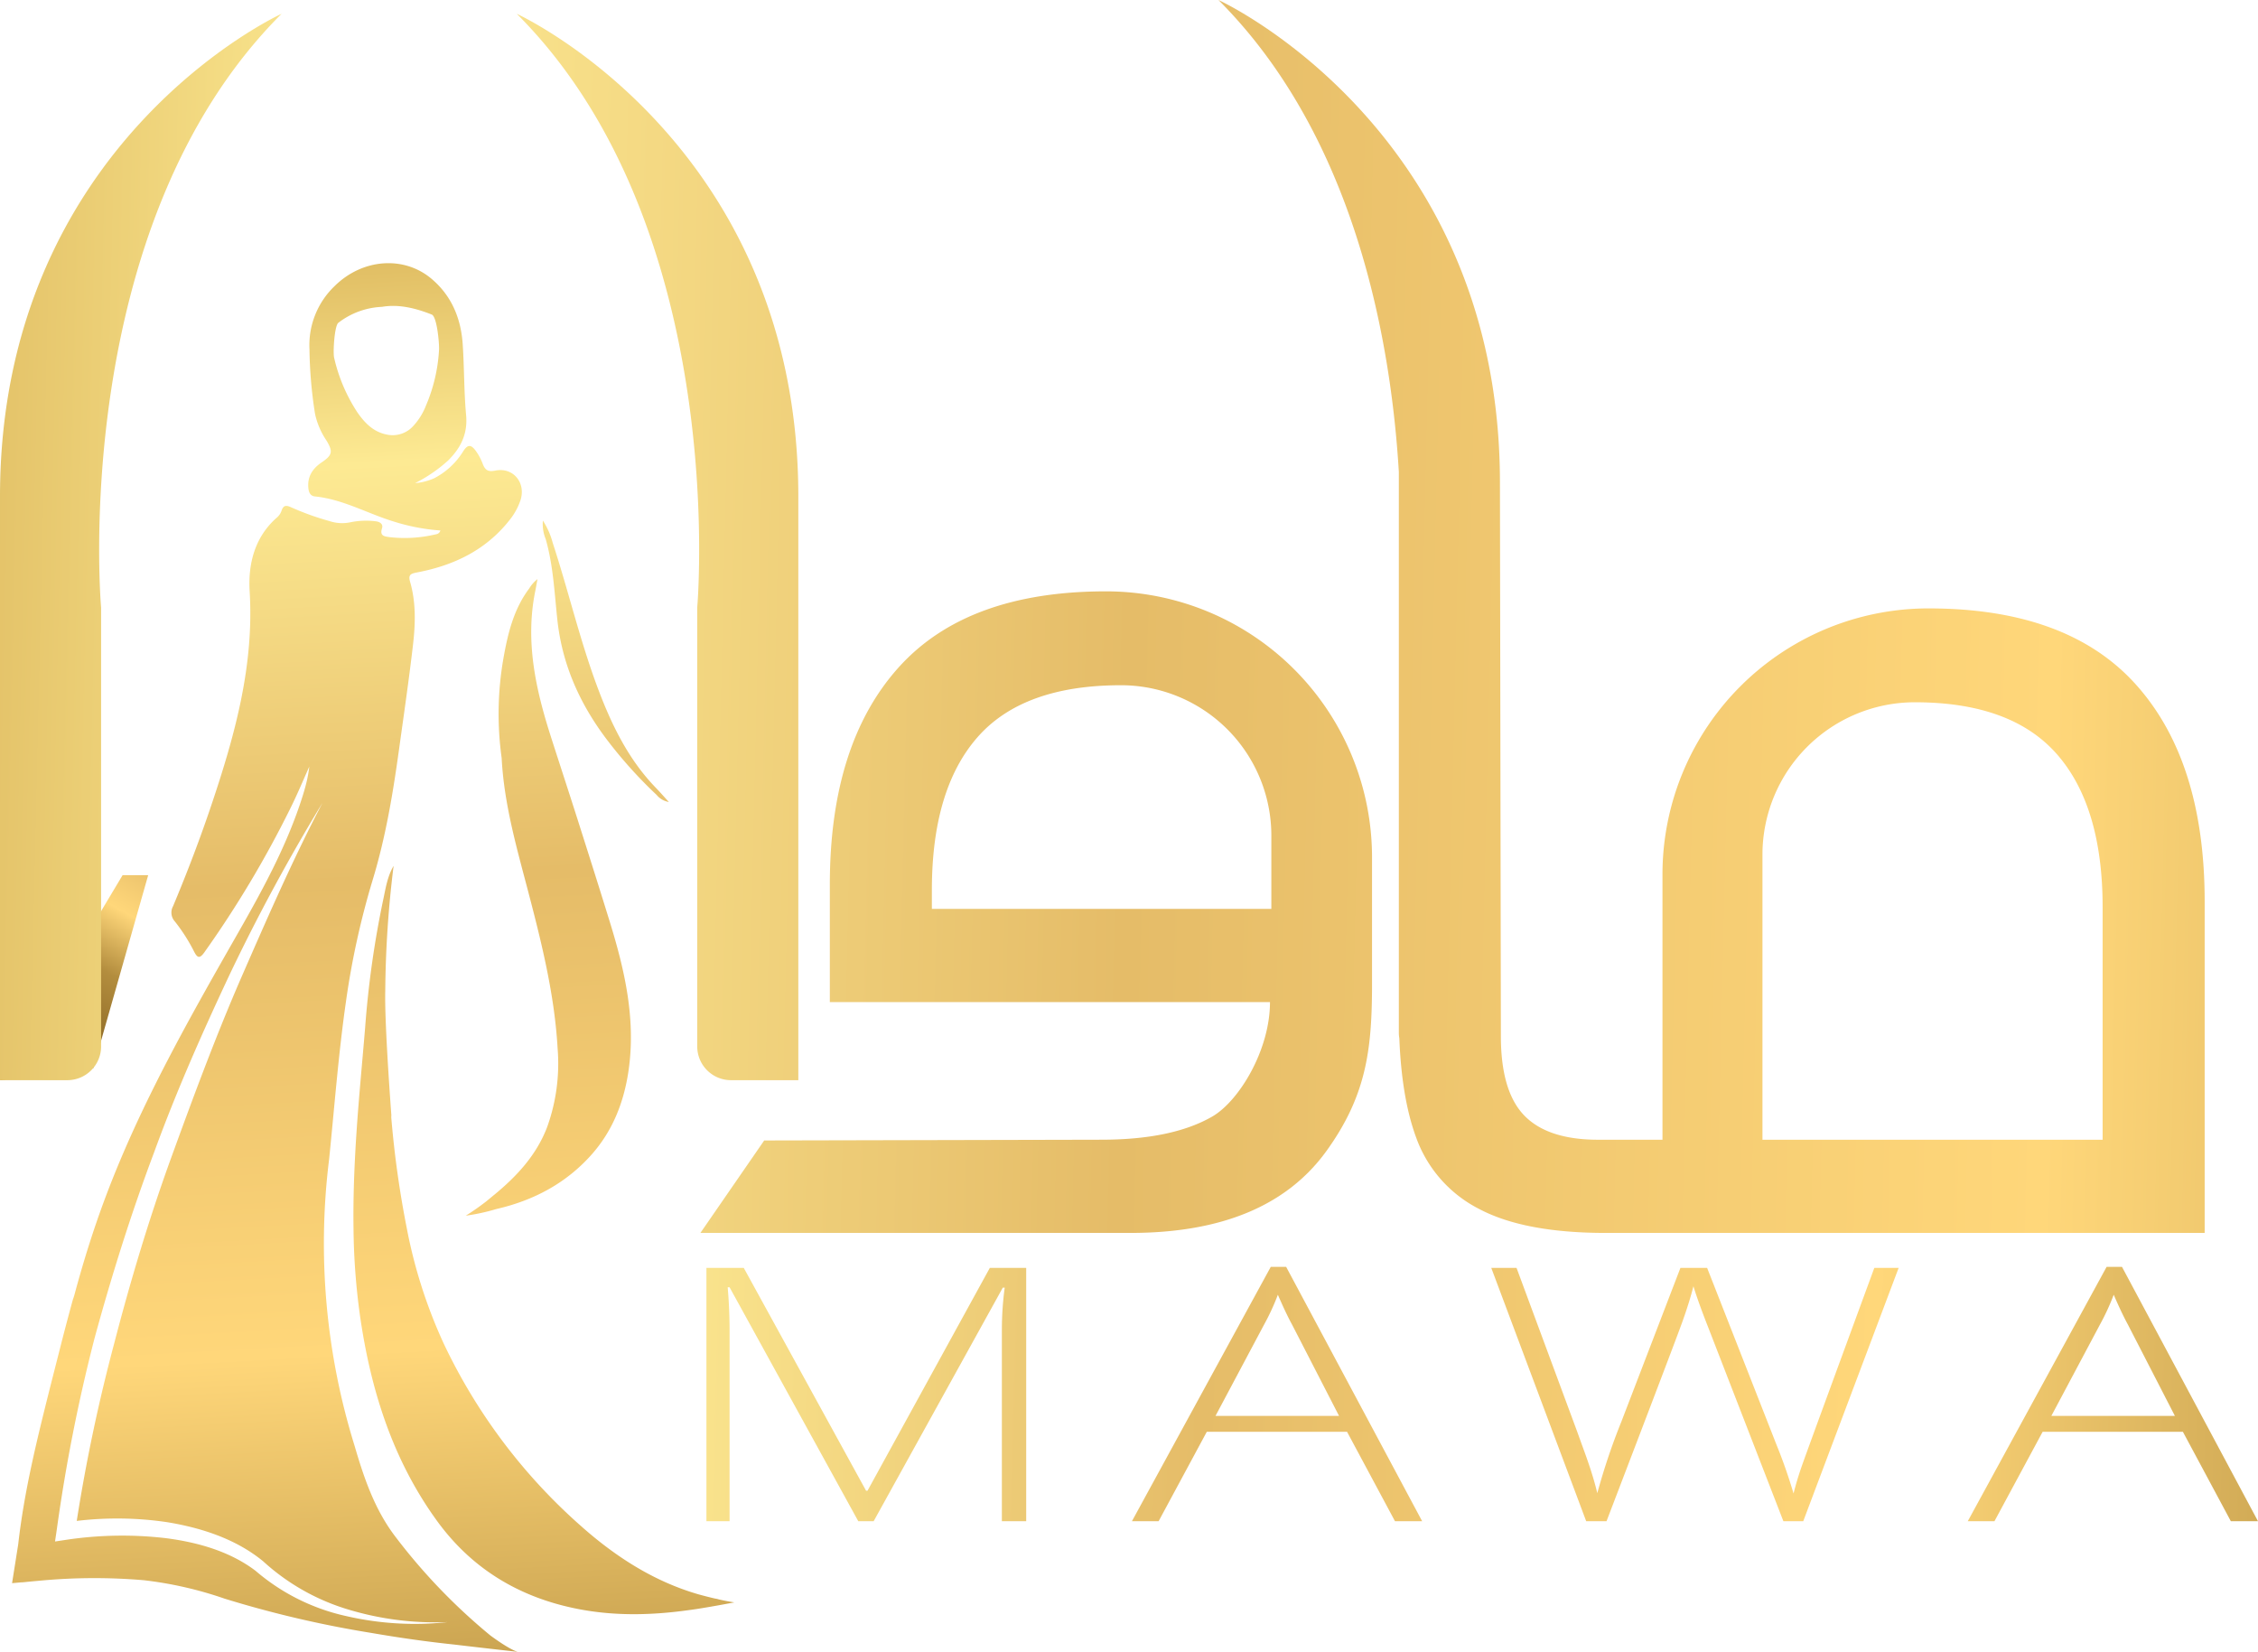 <svg id="Layer_1" data-name="Layer 1" xmlns="http://www.w3.org/2000/svg" xmlns:xlink="http://www.w3.org/1999/xlink" width="602.112" height="440.463" viewBox="0 0 602.112 440.463"><defs><style>.cls-1{fill:url(#linear-gradient);}.cls-2{fill:url(#linear-gradient-2);}.cls-3{fill:url(#linear-gradient-3);}.cls-4{fill:url(#linear-gradient-4);}.cls-5{fill:url(#linear-gradient-5);}.cls-6{fill:url(#linear-gradient-6);}.cls-7{fill:url(#linear-gradient-7);}.cls-8{fill:url(#linear-gradient-8);}.cls-9{fill:url(#linear-gradient-9);}.cls-10{fill:url(#linear-gradient-10);}.cls-11{fill:url(#linear-gradient-11);}.cls-12{fill:url(#linear-gradient-12);}.cls-13{fill:url(#linear-gradient-13);}</style><linearGradient id="linear-gradient" x1="230.103" y1="682.821" x2="1175.348" y2="708.828" gradientUnits="userSpaceOnUse"><stop offset="0" stop-color="#a27b2c"/><stop offset="0.142" stop-color="#d2a74b"/><stop offset="0.265" stop-color="#fdea93"/><stop offset="0.433" stop-color="#e5bc68"/><stop offset="0.623" stop-color="#ffd77a"/><stop offset="0.807" stop-color="#b38d3e"/><stop offset="1" stop-color="#936f2a"/></linearGradient><linearGradient id="linear-gradient-2" x1="230.176" y1="680.17" x2="1175.421" y2="706.177" xlink:href="#linear-gradient"/><linearGradient id="linear-gradient-3" x1="230.28" y1="676.398" x2="1175.525" y2="702.405" xlink:href="#linear-gradient"/><linearGradient id="linear-gradient-4" x1="230.345" y1="674.043" x2="1175.589" y2="700.049" xlink:href="#linear-gradient"/><linearGradient id="linear-gradient-5" x1="56.459" y1="551.247" x2="1355.119" y2="581.505" xlink:href="#linear-gradient"/><linearGradient id="linear-gradient-6" x1="61.435" y1="195.839" x2="19.322" y2="273.685" xlink:href="#linear-gradient"/><linearGradient id="linear-gradient-7" x1="66.175" y1="455.855" x2="1364.835" y2="486.113" xlink:href="#linear-gradient"/><linearGradient id="linear-gradient-8" x1="66.106" y1="458.853" x2="1364.766" y2="489.111" xlink:href="#linear-gradient"/><linearGradient id="linear-gradient-9" x1="58.368" y1="469.319" x2="1357.028" y2="499.577" xlink:href="#linear-gradient"/><linearGradient id="linear-gradient-10" x1="452.661" y1="238.249" x2="429.411" y2="898.176" gradientTransform="translate(-4.145 68.588) rotate(-5.139)" xlink:href="#linear-gradient"/><linearGradient id="linear-gradient-11" x1="357.092" y1="234.882" x2="333.842" y2="894.809" gradientTransform="translate(-4.145 68.588) rotate(-5.139)" xlink:href="#linear-gradient"/><linearGradient id="linear-gradient-12" x1="425.223" y1="237.282" x2="401.974" y2="897.209" gradientTransform="translate(-4.145 68.588) rotate(-5.139)" xlink:href="#linear-gradient"/><linearGradient id="linear-gradient-13" x1="430.719" y1="237.476" x2="407.47" y2="897.403" gradientTransform="translate(-4.145 68.588) rotate(-5.139)" xlink:href="#linear-gradient"/></defs><path class="cls-1" d="M548.002,725.405l-34.32-62.381h-.504q.504,5.73.504,11.737v50.644h-6.172V657.848h9.95l32.62,59.423h.378l32.62-59.423h9.698v67.556h-6.486V674.206a84.823,84.823,0,0,1,.756-11.09h-.504l-34.446,62.289Z" transform="translate(-319.134 -319.768)"/><path class="cls-2" d="M678.337,701.561H640.931l-12.847,23.843h-7.116l37.028-67.834H662.09l36.272,67.834h-7.242Zm-35.076-4.251h32.935l-12.531-24.352q-1.575-2.865-3.778-7.948a61.917,61.917,0,0,1-3.716,8.041Z" transform="translate(-319.134 -319.768)"/><path class="cls-3" d="M799.98,725.405h-5.289l-20.215-52.123q-2.52-6.423-3.778-10.536-1.008,4.02-2.865,9.242-1.859,5.222-20.31,53.417h-5.415l-25.315-67.556h6.738l16.121,43.528q.945,2.634,1.763,4.875.819,2.242,1.48,4.205.661,1.964,1.196,3.789.535,1.826.976,3.673a171.729,171.729,0,0,1,6.424-19.084l15.743-40.986h7.116l18.451,47.04a138.843,138.843,0,0,1,4.597,13.123q.819-3.327,2.11-7.07,1.289-3.743,19.427-53.093H825.421Z" transform="translate(-319.134 -319.768)"/><path class="cls-4" d="M901.221,701.561H863.815l-12.847,23.843h-7.116L880.88,657.571h4.094l36.272,67.834h-7.242Zm-35.076-4.251h32.935l-12.531-24.352q-1.575-2.865-3.778-7.948a61.917,61.917,0,0,1-3.716,8.041Z" transform="translate(-319.134 -319.768)"/><path class="cls-5" d="M567.625,557.088q0-26.845,12.155-40.726,12.153-13.876,38.276-13.877a40.091,40.091,0,0,1,40.091,40.091v19.552h-90.522Zm-8.979-59.228q-18.231,20.407-18.231,57.777v31.344h117.37c0,12.818-8.277,26.411-15.411,30.524q-10.705,6.165-29.569,6.168l-89.891.2-17.01,24.653H620.605q36.463,0,52.245-21.86c10.522-14.575,12.064-26.793,12.144-43.313v-34.973a70.928,70.928,0,0,0-70.928-70.929q-37.189,0-55.42,20.409" transform="translate(-319.134 -319.768)"/><polygon class="cls-6" points="0 288.029 32.694 233.358 39.516 233.358 24.883 284.778 0 288.029"/><path class="cls-7" d="M505.054,598.797v-117.033s8.983-101.214-48.117-158.314c0,0,75.076,34.201,75.076,128.725V607.797H514.054A9,9,0,0,1,505.054,598.797Z" transform="translate(-319.134 -319.768)"/><path class="cls-8" d="M346.093,598.797v-117.033s-8.983-101.214,48.117-158.314c0,0-75.076,34.201-75.076,128.725V607.797h17.959A9,9,0,0,0,346.093,598.797Z" transform="translate(-319.134 -319.768)"/><path class="cls-9" d="M888.785,502.408q-18.225-20.415-55.41-20.41a70.928,70.928,0,0,0-70.93,70.93v70.75H745.295q-13.425,0-19.68-6.44-6.255-6.435-6.26-21.14l-.25-147.62c0-38.27-12.31-66.65-26.96-86.87-21.24-29.35-47.41-41.53-48.1-41.84,36.58,36.59,46.03,91.27,48.1,125.84v149.49a8.41,8.41,0,0,0,.13,1.51q.63,16.05,4.5,26.52a34.365,34.365,0,0,0,16.69,18.96q12.06,6.435,33.83,6.44h159.73v-88.35Q907.025,522.813,888.785,502.408Zm-8.97,121.27h-90.71v-76.01a40.646,40.646,0,0,1,40.64-40.64q25.755,0,37.91,13.88,12.15,13.875,12.16,40.73Z" transform="translate(-319.134 -319.768)"/><path class="cls-10" d="M463.898,458.583a10.549,10.549,0,0,0,.76,4.954c2.005,7.025,2.324,14.3,3.095,21.47,1.293,12.028,6.02,22.482,13.197,31.965a119.509,119.509,0,0,0,13.267,14.75,5.362,5.362,0,0,0,3.273,1.898c-1.18-1.29-2.332-2.608-3.546-3.866-7.24-7.503-11.685-16.641-15.308-26.244-4.815-12.762-7.884-26.07-12.122-39.013A20.61,20.61,0,0,0,463.898,458.583Z" transform="translate(-319.134 -319.768)"/><path class="cls-11" d="M451.172,445.256c-2.109.429-2.765-.317-3.386-1.984a14.321,14.321,0,0,0-1.777-3.272c-1.244-1.743-2.173-1.742-3.334.065a19.731,19.731,0,0,1-7.766,7.232,15.759,15.759,0,0,1-5.084,1.296,39.482,39.482,0,0,0,8.801-6.032c3.371-3.349,5.262-7.087,4.8-12.093-.58-6.273-.484-12.605-.907-18.896-.462-6.861-2.925-12.898-8.297-17.446-7.384-6.249-18.462-5.405-25.878,1.941a21.806,21.806,0,0,0-6.688,16.855,118.917,118.917,0,0,0,1.486,17.212,20.163,20.163,0,0,0,3.001,7.027c1.849,3.04,1.634,3.963-1.257,5.918-2.452,1.657-3.832,3.829-3.522,6.883.111,1.103.539,2.06,1.738,2.18,7.509.756,14.035,4.574,21.096,6.715a53.579,53.579,0,0,0,12.369,2.362c-.305.945-1.028 1-1.557,1.1a35.633,35.633,0,0,1-12.075.666c-1.235-.187-2.606-.27-1.937-2.332.363-1.121-.507-1.762-1.764-1.896a20.683,20.683,0,0,0-6.747.294,10.669,10.669,0,0,1-5.505-.34,71.304,71.304,0,0,1-10.11-3.627c-1.295-.596-2.157-.743-2.673.886a4.017,4.017,0,0,1-1.147,1.731c-6.047,5.245-7.787,12.508-7.347,19.738,1.202,19.712-3.884,38.129-10.019,56.444-3.12,9.314-6.616,18.486-10.413,27.541a3.505,3.505,0,0,0,.494,4.057,47.169,47.169,0,0,1,5.143,8.07c.835,1.592,1.429,1.953,2.695.188a280.81,280.81,0,0,0,22.883-38.281c1.846-3.692,3.43-7.49,5.121-11.283a33.705,33.705,0,0,1-.698,3.977c-.431,1.84-.987,3.648-1.582,5.442-4.025,12.124-10.068,23.276-16.372,34.33-13.089,22.95-26.201,45.903-35.562,70.727-3.245,8.605-5.997,17.383-8.381,26.264a14.315,14.315,0,0,1-.445,1.375c-.64,2.328-1.24,4.574-1.727,6.421l-.001 0-.012.047c-.017.063-.034.129-.051.191l.001.001-.232.885-.002.004q-.181.691-.329,1.262l-.005.02c-.334,1.283-.533,2.066-.533,2.066l-.003 0c-1.201,4.775-2.439,9.541-3.635,14.317-3.312,13.226-6.524,26.474-8.047,40.051l-.002 0-1.639,10.366,2.527-.227a5.039,5.039,0,0,0,.595-.029q1.199-.127,2.397-.24l2.146-.193a155.18,155.18,0,0,1,27.41-.104,100.95,100.95,0,0,1,21.595,4.917,288.062,288.062,0,0,0,39.111,9.139c7.441,1.286,14.909,2.351,22.412,3.135.054.007.109.017.163.023,8.433.996,16.472,1.888,16.472,1.888-2.33-.697-6.8-4.003-7.279-4.36a156.614,156.614,0,0,1-25.644-26.757c-5.323-7.15-8.106-15.375-10.558-23.776a181.867,181.867,0,0,1-6.799-76.488c1.436-14.095,2.495-28.23,4.523-42.262a215.898,215.898,0,0,1,7.075-32.147c3.441-11.288,5.384-22.889,7-34.548,1.305-9.411,2.679-18.815,3.773-28.251.646-5.574.809-11.224-.775-16.709-.533-1.848.083-2.194,1.743-2.506,9.949-1.869,18.631-6.03,24.981-14.251a17.024,17.024,0,0,0,2.666-4.907C459.495,448.573,456.027,444.267,451.172,445.256Zm-28.949-9.622c-3.551-.713-5.86-3.12-7.798-5.918a44.516,44.516,0,0,1-6.189-14.54c-.347-1.348.073-8.575,1.132-9.344a20.448,20.448,0,0,1,11.627-4.243c4.51-.761,8.93.342,13.265,2.052,1.405.554,2.032,7.714,1.95,9.35a43.847,43.847,0,0,1-3.494,14.933,17.202,17.202,0,0,1-3.299,5.342A7.393,7.393,0,0,1,422.223,435.634ZM383.361,580.687c-6.853,15.787-12.811,31.927-18.678,48.063-5.853,16.151-10.781,32.615-15.088,49.209a460.228,460.228,0,0,0-9.997,47.36,90.883,90.883,0,0,1,24.191.35c9.023,1.495,18.204,4.425,25.502,10.403a58.461,58.461,0,0,0,22.783,12.893,80.352,80.352,0,0,0,26.429,3.337,81.255,81.255,0,0,1-26.902-1.574,55.335,55.335,0,0,1-24.304-12.095c-6.858-5.209-15.511-7.649-24.109-8.734a100.405,100.405,0,0,0-26.104.413l-3.278.493.474-3.202a450.964,450.964,0,0,1,10.072-51.017c4.563-16.719,9.745-33.265,15.845-49.463,5.918-16.266,12.932-32.103,20.289-47.737a514.201,514.201,0,0,1,24.648-45.556C397.124,549.112,390.25,564.928,383.361,580.687Z" transform="translate(-319.134 -319.768)"/><path class="cls-12" d="M413.406,647.699c-.135-8.888.235-17.751.833-26.604.619-9.159,1.521-18.299,2.272-27.45a257.712,257.712,0,0,1,4.762-33.743c.683-3.141,1.124-6.38,2.819-9.243a285.091,285.091,0,0,0-2.225,33.41c-.001.026-.004.052-.005.079-.164,7.341,1.028,24.796,1.632,33.024a3.713,3.713,0,0,0-.01.754,266.341,266.341,0,0,0,4.126,29.368,133.104,133.104,0,0,0,9.795,30.626A150.711,150.711,0,0,0,473.752,726.411c9.312,8.322,19.596,14.993,31.587,18.474.656.181,1.977.539,3.556.923.331.076.659.158.992.23a4.523,4.523,0,0,1,.954.224c1.38.307,2.822.593,4.115.781,0,0-8.066,1.545-11.934,2.032-9.91,1.4-19.843,1.673-29.842-.29-15.511-3.046-28.202-10.649-37.511-23.468-11.918-16.411-17.764-35.195-20.582-55.018A179.88,179.88,0,0,1,413.406,647.699Z" transform="translate(-319.134 -319.768)"/><path class="cls-13" d="M447.043,641.433l.001-.002.066-.048,1.273-.951.008-.005c.159-.122.318-.245.479-.372l.005-.005,1.855-1.53c.091-.083.188-.158.285-.232,5.998-4.948,11.182-10.541,14.026-18.006a49.906,49.906,0,0,0,2.786-20.915c-.805-14.229-4.214-27.993-7.806-41.703-3.078-11.754-6.482-23.428-7.119-35.787a85.984,85.984,0,0,1,.486-26.625c1.161-6.534,2.704-12.989,6.794-18.47.131-.176.254-.404.397-.603l.001-.003a9.435,9.435,0,0,1,1.874-1.987l-.497,2.733-.003.004c-.033.195-.079.39-.114.567-2.704,13.459.194,26.301,4.284,39.008,2.356,7.336,4.758,14.658,7.096,22,2.877,9.051,5.749,18.098,8.549,27.171,3.988,12.941,6.974,26.02,4.949,39.723-1.229,8.279-4.187,15.834-9.749,22.143-6.845,7.754-15.558,12.344-25.507,14.626l-.001.001a54.336,54.336,0,0,1-8.133,1.765S444.935,642.961,447.043,641.433Z" transform="translate(-319.134 -319.768)"/></svg>